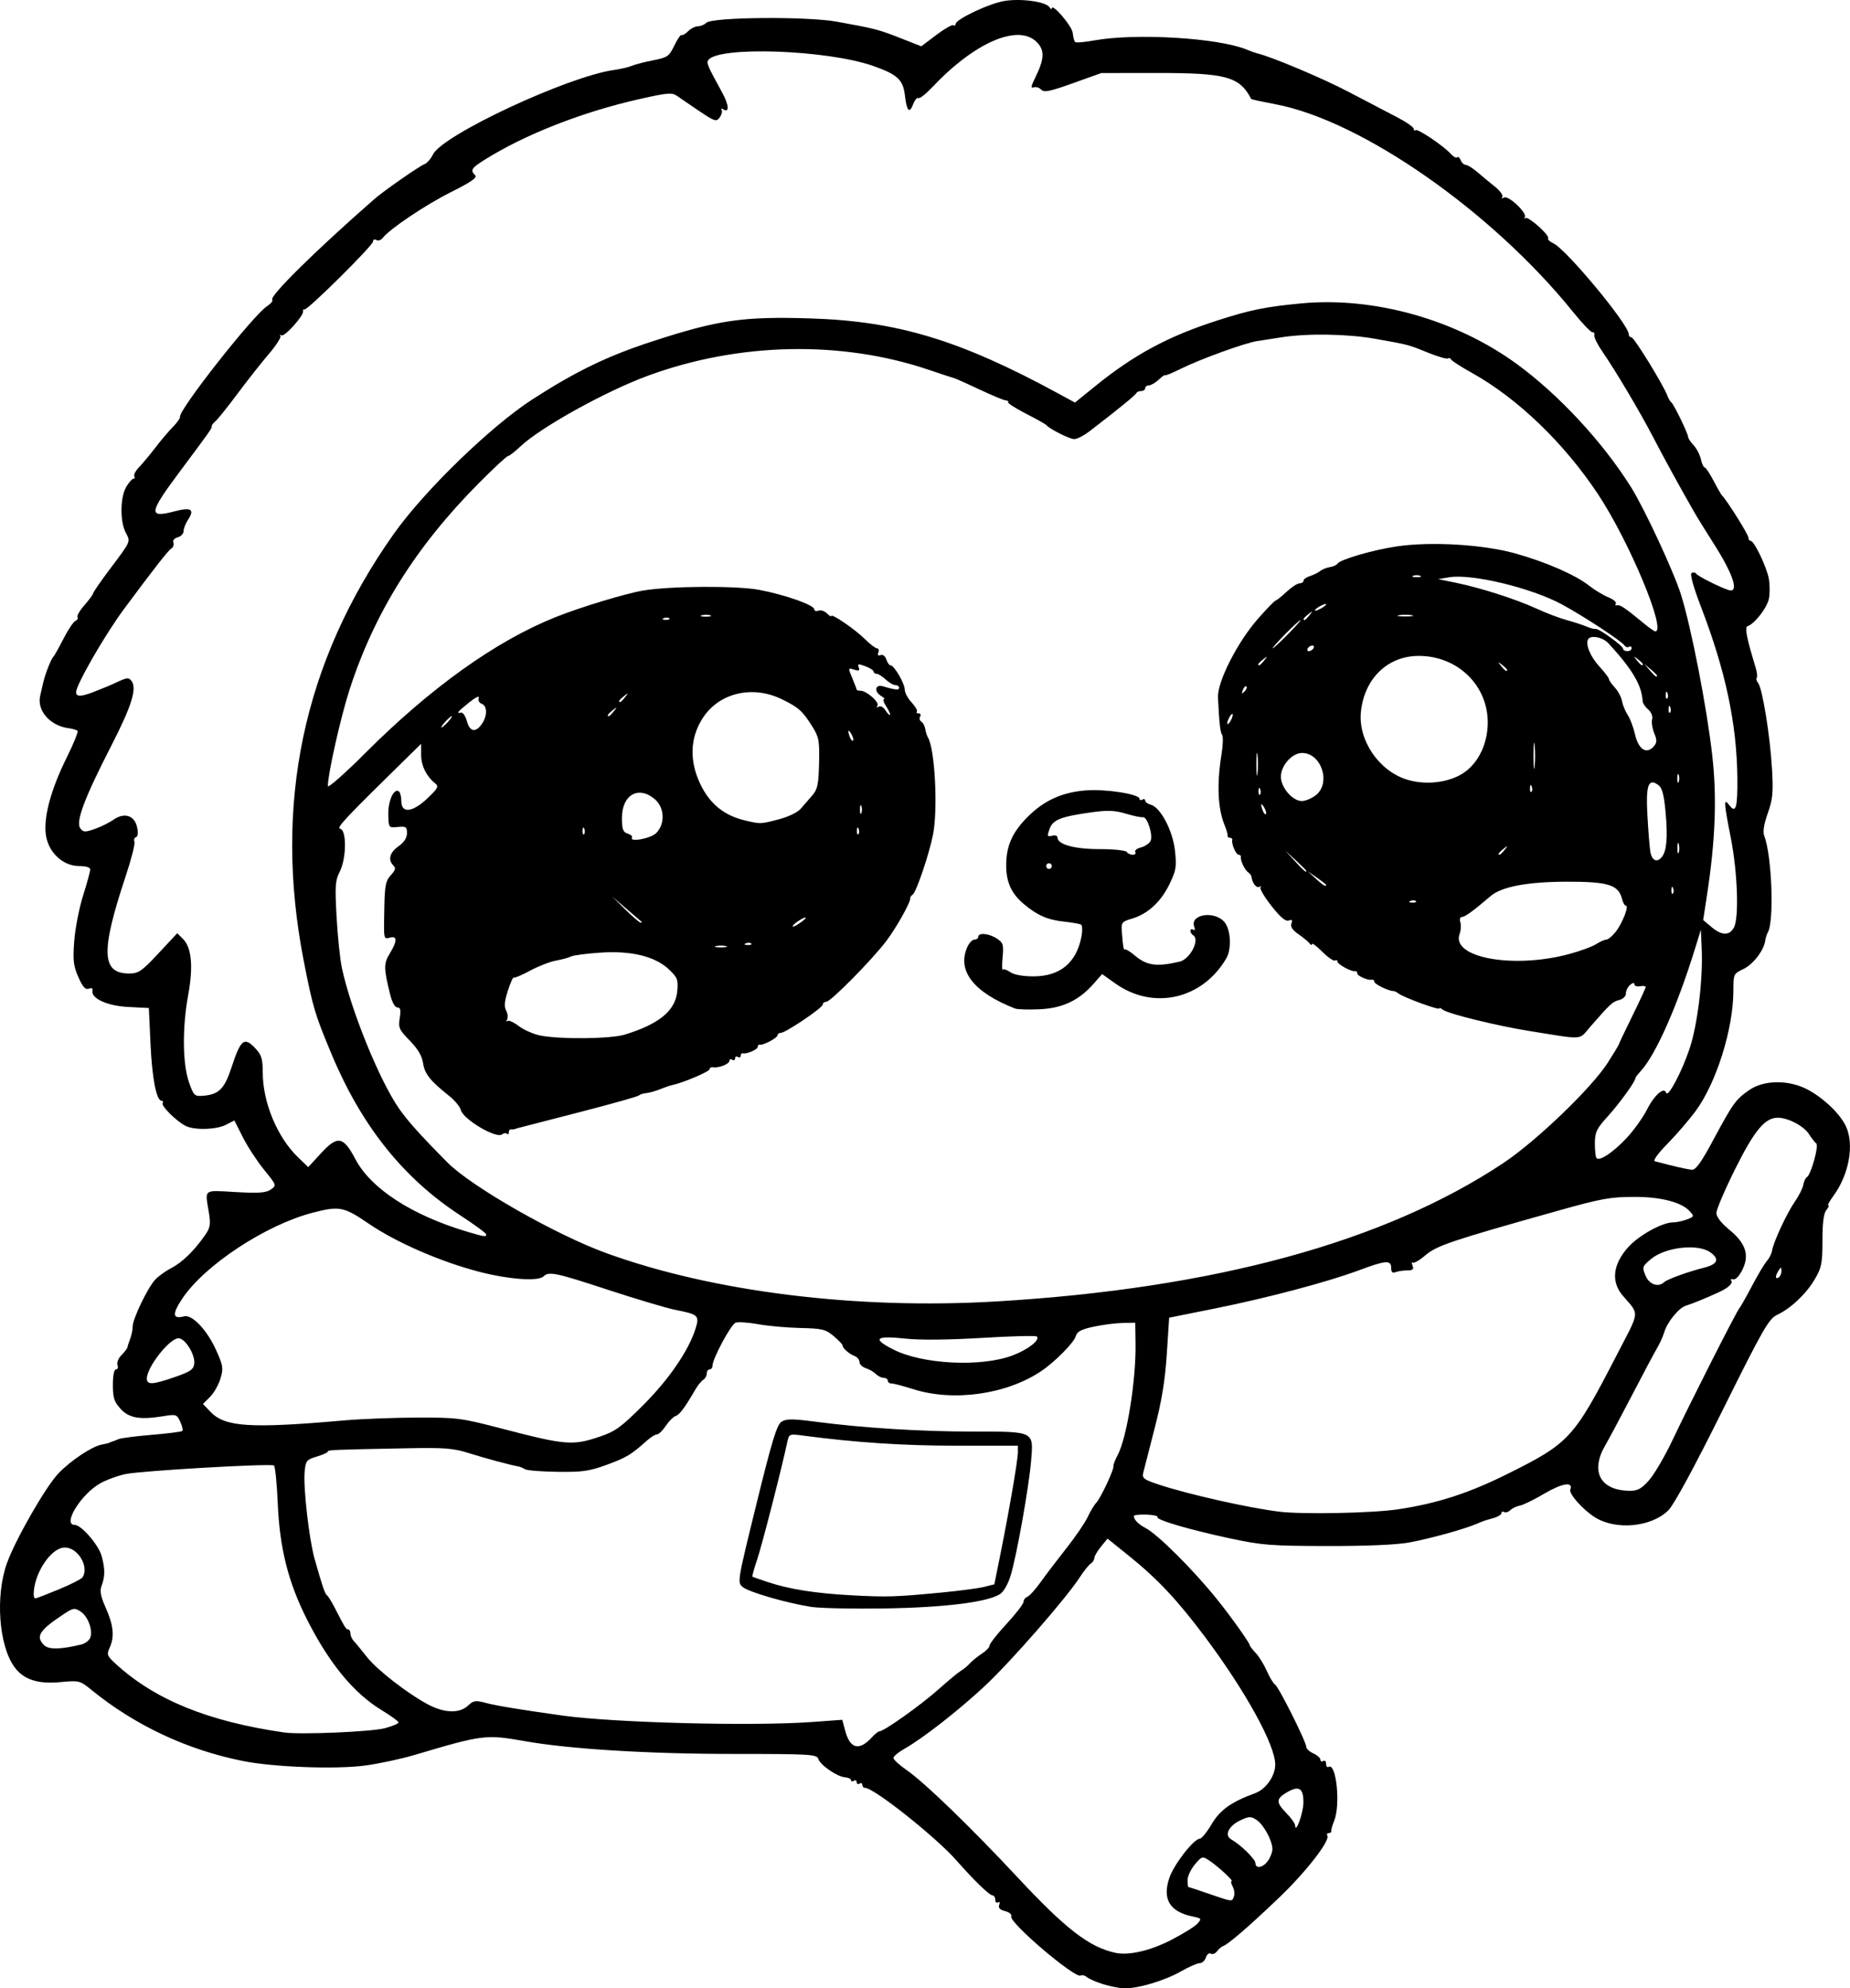 <?xml version="1.0" encoding="UTF-8" standalone="no"?>
<!-- Created with Inkscape (http://www.inkscape.org/) -->

<svg
   width="173.076mm"
   height="186.056mm"
   viewBox="0 0 173.076 186.056"
   version="1.1"
   id="svg5"
   xml:space="preserve"
   xmlns="http://www.w3.org/2000/svg"
   xmlns:svg="http://www.w3.org/2000/svg"><defs
     id="defs2" /><g
     id="layer1"
     transform="translate(-1.128,115.875)"><path
       style="fill:#000000;stroke-width:0.265"
       d="m 104.33,69.791 c -0.634,-0.199 -1.314,-0.495 -1.51,-0.658 -0.196,-0.163 -0.461,-0.231 -0.589,-0.152 -0.511,0.316 -6.715,-4.964 -6.498,-5.53 0.071,-0.184 -0.177,-0.399 -0.577,-0.5 -0.483,-0.121 -0.653,-0.301 -0.548,-0.576 0.087,-0.227 0.04,-0.33 -0.108,-0.238 -0.144,0.089 -0.262,-0.024 -0.262,-0.251 0,-0.227 -0.124,-0.412 -0.274,-0.412 -0.274,0 -1.755,-1.441 -3.361,-3.269 -1.906,-2.17 -7.714,-6.785 -8.541,-6.785 -0.143,0 -0.259,-0.126 -0.259,-0.28 0,-0.154 -0.119,-0.207 -0.265,-0.117 -0.146,0.09 -0.265,0.03 -0.265,-0.132 0,-0.163 -0.119,-0.222 -0.265,-0.132 -0.146,0.09 -0.265,0.063 -0.265,-0.06 0,-0.123 -0.251,-0.243 -0.558,-0.266 -0.739,-0.056 -2.314,-1.141 -2.503,-1.724 -0.138,-0.427 -0.753,-0.463 -7.921,-0.463 -7.921,0 -15.333,-0.453 -19.51,-1.192 -3.668,-0.649 -3.938,-0.615 -10.311,1.278 -1.269,0.377 -3.352,0.825 -4.63,0.997 -2.764,0.37 -8.551,0.158 -11.445,-0.42 -5.239,-1.046 -10.088,-3.323 -14.195,-6.664 -1.07,-0.87 -1.129,-0.885 -2.931,-0.717 -2.106,0.196 -3.436,-0.254 -4.287,-1.451 -1.434,-2.015 -1.763,-6.591 -0.694,-9.628 0.782,-2.22 3.653,-7.232 4.857,-8.478 1.161,-1.202 3.128,-2.507 4.028,-2.672 0.357,-0.065 0.678,-0.143 0.714,-0.172 0.036,-0.029 0.155,-0.078 0.265,-0.109 0.109,-0.031 0.377,-0.135 0.595,-0.231 0.218,-0.096 1.62,-0.277 3.114,-0.401 1.495,-0.125 2.779,-0.288 2.854,-0.363 0.075,-0.075 -0.012,-0.463 -0.193,-0.861 -0.312,-0.684 -0.396,-0.713 -1.531,-0.528 -2.237,0.365 -3.248,0.197 -4.046,-0.675 -0.609,-0.665 -0.728,-1.032 -0.728,-2.246 0,-0.884 0.114,-1.451 0.293,-1.451 0.161,0 0.223,-0.181 0.138,-0.403 -0.085,-0.222 0.081,-0.638 0.369,-0.926 0.288,-0.288 0.537,-0.612 0.555,-0.722 0.017,-0.109 0.136,-0.474 0.265,-0.811 0.128,-0.337 0.233,-0.856 0.233,-1.153 0,-0.712 1.404,-3.631 2.11,-4.386 0.306,-0.327 0.998,-0.823 1.538,-1.101 1,-0.515 2.138,-1.631 3.137,-3.076 0.474,-0.686 0.524,-0.996 0.341,-2.117 -0.365,-2.223 -0.564,-2.072 2.496,-1.899 2.181,0.124 2.858,0.075 3.301,-0.236 0.553,-0.388 0.548,-0.404 -0.63,-1.85 -0.654,-0.802 -1.547,-2.169 -1.984,-3.036 l -0.796,-1.577 -0.775,0.401 c -0.91,0.47 -2.971,0.527 -3.795,0.104 -0.858,-0.44 -2.298,-1.871 -2.14,-2.127 0.076,-0.122 0.032,-0.223 -0.098,-0.223 -0.483,0 -0.889,-2.084 -1.038,-5.331 l -0.154,-3.346 -1.934,-0.098 c -1.984,-0.1 -3.517,-0.813 -3.339,-1.553 0.047,-0.196 -0.088,-0.257 -0.347,-0.158 -0.316,0.121 -0.564,-0.154 -0.972,-1.078 -0.465,-1.052 -0.525,-1.565 -0.39,-3.371 0.087,-1.172 0.459,-3.083 0.825,-4.247 0.367,-1.164 0.668,-2.265 0.671,-2.447 0.003,-0.209 -0.379,-0.331 -1.04,-0.331 -1.551,0 -2.932,-1.335 -3.121,-3.017 -0.188,-1.666 0.513,-4.212 1.964,-7.136 0.641,-1.291 1.096,-2.417 1.012,-2.501 -0.084,-0.084 -0.465,-0.195 -0.846,-0.246 -1.732,-0.232 -2.973,-1.655 -2.649,-3.038 0.077,-0.329 0.209,-0.895 0.292,-1.259 0.184,-0.801 0.735,-2.199 0.938,-2.381 0.081,-0.073 0.504,-0.828 0.941,-1.679 0.437,-0.851 0.942,-1.608 1.123,-1.681 0.181,-0.074 0.268,-0.234 0.193,-0.355 -0.075,-0.122 0.223,-0.631 0.663,-1.132 0.44,-0.501 0.8,-0.991 0.8,-1.088 0,-0.098 0.685,-1.091 1.521,-2.207 2.057,-2.744 1.99,-2.592 1.531,-3.479 -0.548,-1.059 -0.523,-3.312 0.047,-4.278 0.25,-0.423 0.554,-0.768 0.677,-0.768 0.123,0 0.158,-0.105 0.079,-0.233 -0.079,-0.128 0.127,-0.515 0.459,-0.86 0.331,-0.345 1.012,-1.163 1.513,-1.818 0.501,-0.655 1.237,-1.525 1.637,-1.933 0.4,-0.409 0.7,-0.829 0.666,-0.935 -0.185,-0.582 6.814,-9.49 8.139,-10.359 0.367,-0.241 0.59,-0.515 0.495,-0.61 -0.307,-0.307 4.029,-4.583 9.561,-9.427 0.855,-0.748 4.194,-3.076 4.674,-3.257 0.242,-0.092 0.599,-0.498 0.794,-0.903 0.875,-1.825 12.635,-7.314 16.952,-7.913 0.621,-0.086 1.366,-0.26 1.657,-0.387 0.291,-0.127 1.185,-0.358 1.987,-0.514 1.345,-0.262 1.499,-0.369 1.984,-1.376 0.289,-0.6 0.594,-1.044 0.677,-0.987 0.083,0.058 0.36,-0.103 0.614,-0.358 0.255,-0.255 0.669,-0.463 0.92,-0.463 0.252,0 0.606,-0.148 0.787,-0.329 0.536,-0.536 9.422,-0.611 12.212,-0.103 3.726,0.679 3.851,0.712 6.265,1.662 l 1.634,0.643 1.392,-1.054 c 0.766,-0.579 1.489,-0.994 1.607,-0.921 0.118,0.073 0.215,0.023 0.215,-0.111 0,-0.442 3.141,-1.927 4.568,-2.159 1.563,-0.254 3.882,0.069 4.211,0.587 0.115,0.181 0.211,0.232 0.213,0.114 0.01,-0.55 1.888,1.633 1.957,2.274 0.042,0.396 0.144,0.787 0.225,0.868 0.082,0.082 0.889,0.014 1.795,-0.15 3.868,-0.701 11.591,-0.24 14.241,0.851 0.387,0.159 0.823,0.317 0.968,0.35 1.319,0.301 6.146,2.334 8.599,3.622 1.673,0.878 3.727,1.952 4.564,2.387 0.837,0.434 1.521,0.915 1.521,1.068 0,0.153 0.072,0.207 0.159,0.119 0.18,-0.18 2.656,1.488 3.307,2.226 0.233,0.264 0.498,0.406 0.589,0.316 0.091,-0.091 0.24,0.03 0.332,0.269 0.092,0.239 0.303,0.435 0.469,0.435 0.166,1.8e-4 0.66,0.308 1.096,0.684 0.437,0.376 1.177,0.989 1.644,1.363 0.468,0.374 0.777,0.799 0.687,0.944 -0.095,0.154 -0.03,0.183 0.155,0.068 0.39,-0.241 2.175,1.429 1.95,1.825 -0.086,0.151 -0.064,0.192 0.047,0.092 0.24,-0.216 2.303,1.623 2.132,1.9 -0.065,0.104 0.154,0.313 0.485,0.464 1.201,0.547 7.054,7.601 7.054,8.502 0,0.163 0.115,0.297 0.256,0.297 0.248,0 2.985,4.447 3.358,5.455 0.101,0.274 0.268,0.557 0.371,0.63 0.231,0.163 1.571,2.924 1.571,3.236 0,0.124 0.232,0.475 0.516,0.78 0.284,0.305 0.591,0.895 0.682,1.312 0.092,0.417 0.249,0.758 0.349,0.758 0.101,0 0.478,0.566 0.839,1.257 0.361,0.691 0.721,1.316 0.8,1.389 0.406,0.373 2.442,3.618 2.45,3.903 0.004,0.182 0.105,0.331 0.224,0.331 0.325,0 1.479,2.407 1.688,3.52 0.101,0.538 0.108,1.379 0.016,1.87 -0.158,0.844 -1.33,2.365 -1.993,2.586 -0.295,0.098 -0.107,1.076 0.739,3.844 0.141,0.462 0.191,0.906 0.111,0.986 -0.08,0.08 -0.022,0.298 0.128,0.483 0.4,0.491 1.122,4.95 1.299,8.01 0.13,2.256 0.072,2.872 -0.394,4.186 -0.369,1.041 -0.475,1.728 -0.326,2.119 0.716,1.884 0.938,8.033 0.325,9.041 -0.088,0.146 -0.196,0.492 -0.239,0.77 -0.147,0.944 -1.132,2.214 -2.057,2.653 -0.902,0.428 -0.922,0.472 -0.922,2.024 0,3.563 -1.602,8.658 -3.548,11.281 -0.623,0.84 -1.809,2.215 -2.635,3.055 -0.867,0.882 -1.36,1.566 -1.165,1.618 1.696,0.454 3.065,0.767 3.471,0.793 0.362,0.023 0.877,-0.693 1.984,-2.76 1.851,-3.455 2.125,-3.836 3.391,-4.704 1.361,-0.934 3.641,-0.964 5.381,-0.071 1.493,0.767 3.077,2.265 3.638,3.441 0.822,1.722 0.314,4.552 -1.178,6.573 -0.349,0.473 -0.555,0.86 -0.457,0.86 0.098,0 0.015,0.197 -0.185,0.438 -0.249,0.3 -0.363,1.193 -0.363,2.844 0,2.141 -0.079,2.542 -0.717,3.627 -0.808,1.375 -2.225,2.715 -3.525,3.335 -0.783,0.373 -1.309,1.293 -5.102,8.93 -2.632,5.299 -4.544,8.829 -5.064,9.348 -1.585,1.585 -4.918,1.902 -6.891,0.654 -1.115,-0.705 -2.437,-2.192 -2.29,-2.576 0.3,-0.782 -0.742,-0.624 -2.427,0.368 -0.971,0.571 -2.003,1.077 -2.295,1.124 -0.291,0.047 -0.688,0.235 -0.881,0.418 -0.194,0.183 -0.462,0.266 -0.595,0.183 -0.134,-0.083 -0.243,-0.037 -0.243,0.101 0,0.138 -0.327,0.344 -0.728,0.457 -0.928,0.262 -0.873,0.243 -1.663,0.574 -1.195,0.5 -4.309,1.358 -6.208,1.712 -1.176,0.219 -3.978,0.342 -7.673,0.336 -5.289,-0.008 -6.123,-0.073 -9.128,-0.716 -3.852,-0.824 -6.943,-1.736 -6.781,-2.001 0.062,-0.102 -0.41,-0.203 -1.051,-0.223 -0.64,-0.021 -1.163,0.039 -1.16,0.132 0.008,0.35 0.414,0.766 1.096,1.124 1.165,0.612 4.49,3.932 6.728,6.719 1.259,1.569 3.02,4.043 3.02,4.245 0,0.079 0.251,0.406 0.558,0.727 0.307,0.321 0.773,1.077 1.036,1.68 0.263,0.602 0.613,1.178 0.777,1.28 0.337,0.208 2.92,5.373 2.92,5.838 0,0.165 0.298,0.436 0.661,0.602 0.364,0.166 0.661,0.43 0.661,0.587 0,0.157 0.119,0.212 0.265,0.122 0.146,-0.09 0.265,0.029 0.265,0.265 0,0.235 0.102,0.365 0.226,0.288 0.724,-0.447 1.141,3.56 0.525,5.052 -0.169,0.41 -0.288,0.834 -0.265,0.943 0.024,0.109 -0.083,0.198 -0.237,0.198 -0.154,0 -0.214,0.107 -0.134,0.237 0.281,0.454 -1.962,3.352 -4.423,5.716 -2.708,2.601 -4.821,4.436 -5.305,4.607 -0.17,0.06 -0.44,0.287 -0.6,0.503 -0.16,0.217 -0.419,0.315 -0.576,0.218 -0.157,-0.097 -0.362,0.063 -0.455,0.356 -0.093,0.293 -0.355,0.533 -0.582,0.533 -0.227,0 -1.029,0.353 -1.783,0.784 -1.503,0.86 -4.04,1.612 -5.299,1.571 -0.442,-0.014 -1.323,-0.189 -1.958,-0.388 z m 6.352,-4.132 c 1.113,-0.572 2.222,-1.261 2.466,-1.529 0.42,-0.464 0.399,-0.498 -0.436,-0.672 -2.147,-0.448 -2.854,-1.605 -2.195,-3.589 0.422,-1.27 2.287,-3.679 2.861,-3.695 0.17,-0.005 0.665,-0.614 1.102,-1.353 0.791,-1.34 1.831,-2.081 4.066,-2.9 1.013,-0.371 1.884,-1.609 1.886,-2.681 0.002,-1.817 -2.765,-6.851 -6.555,-11.923 -2.588,-3.463 -4.466,-5.464 -7.177,-7.643 l -1.959,-1.575 -0.611,0.747 c -0.336,0.411 -0.615,0.889 -0.62,1.064 -0.005,0.175 -0.16,0.413 -0.343,0.529 -0.183,0.116 -0.652,0.703 -1.041,1.305 -1.264,1.952 -6.412,7.847 -8.833,10.114 -2.439,2.285 -5.853,4.952 -7.586,5.927 -0.546,0.307 -0.992,0.685 -0.992,0.84 2.6e-4,0.155 0.566,0.672 1.257,1.149 1.651,1.139 6.003,5.352 10.411,10.079 4.47,4.792 6.659,6.477 9.102,7.003 1.241,0.267 3.254,-0.196 5.198,-1.196 z m 5.885,-4.072 c 0.088,-0.229 0.037,-0.646 -0.113,-0.926 -0.15,-0.281 -0.197,-0.51 -0.103,-0.51 0.234,0 -1.295,-1.409 -2.101,-1.938 -0.637,-0.417 -0.681,-0.405 -1.338,0.377 -0.374,0.444 -0.68,1.097 -0.68,1.449 0,0.353 0.03,0.645 0.066,0.649 0.036,0.004 0.9,0.293 1.918,0.64 2.271,0.776 2.158,0.763 2.352,0.259 z m 3.189,-3.347 c 0.227,-0.323 0.412,-0.811 0.412,-1.084 0,-0.789 -0.817,-2.3 -1.479,-2.733 -0.543,-0.356 -0.703,-0.351 -1.538,0.045 -1.087,0.516 -1.503,1.401 -0.834,1.775 0.867,0.485 2.263,1.852 2.263,2.216 0,0.57 0.716,0.437 1.176,-0.219 z m 3.313,-5.44 c 0.011,-1.364 -0.42,-1.626 -1.564,-0.95 -1.01,0.596 -1.012,0.929 -0.014,1.95 0.437,0.447 0.798,0.957 0.803,1.134 0.026,0.882 0.767,-1.159 0.775,-2.134 z M 82.707,46.682 c 0.276,-0.305 0.592,-0.554 0.704,-0.554 0.417,0 3.876,-2.46 5.505,-3.915 0.929,-0.83 1.881,-1.618 2.117,-1.752 0.235,-0.134 0.606,-0.441 0.824,-0.683 0.218,-0.242 0.724,-0.652 1.124,-0.911 0.4,-0.259 0.728,-0.607 0.728,-0.772 1e-4,-0.165 0.714,-1.074 1.587,-2.02 0.873,-0.946 1.587,-1.872 1.587,-2.059 1e-4,-0.186 0.164,-0.402 0.363,-0.478 0.2,-0.077 0.761,-0.698 1.248,-1.381 0.486,-0.683 1.569,-2.107 2.405,-3.164 0.836,-1.057 1.729,-2.367 1.984,-2.91 0.255,-0.543 0.617,-1.146 0.806,-1.339 0.403,-0.413 1.683,-3.142 1.606,-3.424 -0.029,-0.107 0.147,-0.569 0.391,-1.027 0.862,-1.616 1.727,-6.987 1.678,-10.412 l -0.029,-1.984 -1.191,0.023 c -0.655,0.013 -1.87,0.169 -2.699,0.347 -1.172,0.252 -1.546,0.453 -1.679,0.903 -0.177,0.605 -1.96,2.404 -3.222,3.252 -3.268,2.195 -8.231,2.89 -12.012,1.682 -0.893,-0.285 -1.786,-0.519 -1.986,-0.519 -0.199,0 -0.362,-0.119 -0.362,-0.265 0,-0.146 -0.17,-0.265 -0.378,-0.265 -0.208,0 -0.541,-0.163 -0.74,-0.362 -0.199,-0.199 -0.624,-0.445 -0.945,-0.547 -0.321,-0.102 -0.583,-0.359 -0.583,-0.572 0,-0.213 -0.208,-0.466 -0.463,-0.563 -0.513,-0.194 -1.124,-0.736 -1.124,-0.997 0,-0.093 -0.376,-0.484 -0.835,-0.871 -0.747,-0.629 -1.073,-0.708 -3.114,-0.754 -1.254,-0.028 -3.027,-0.187 -3.94,-0.353 -0.913,-0.166 -1.863,-0.23 -2.111,-0.143 -0.437,0.153 -2.17,3.381 -2.17,4.041 0,0.18 -0.119,0.327 -0.265,0.327 -0.146,0 -0.265,0.173 -0.265,0.384 0,0.211 -0.149,0.479 -0.331,0.595 -0.182,0.116 -0.509,0.518 -0.728,0.893 -1.005,1.726 -1.485,2.372 -1.852,2.492 -0.218,0.072 -0.635,0.488 -0.926,0.925 -0.291,0.437 -0.661,0.795 -0.821,0.795 -0.161,5.29e-4 -0.592,0.269 -0.958,0.596 -1.466,1.311 -1.9,1.572 -3.728,2.244 -1.635,0.601 -2.282,0.694 -4.617,0.663 -1.493,-0.02 -2.863,-0.128 -3.043,-0.241 -0.18,-0.113 -0.446,-0.226 -0.592,-0.253 -0.82,-0.15 -3.135,-0.773 -4.63,-1.246 -1.488,-0.47 -2.274,-0.533 -5.821,-0.464 -7.054,0.137 -7.408,0.152 -7.408,0.312 0,0.086 -0.464,0.296 -1.031,0.465 -0.955,0.286 -1.038,0.39 -1.136,1.414 -0.14,1.465 0.415,6.325 0.93,8.151 0.741,2.625 0.96,3.268 1.166,3.421 0.112,0.083 0.441,0.617 0.732,1.188 0.921,1.804 1.047,2.006 1.253,2.006 0.111,0 0.202,0.17 0.202,0.378 0,0.208 0.151,0.535 0.335,0.728 0.184,0.192 0.722,0.846 1.196,1.453 0.943,1.208 3.811,3.437 5.74,4.463 1.518,0.807 2.938,0.846 3.729,0.104 0.523,-0.491 0.697,-0.516 1.703,-0.246 0.933,0.251 3.192,0.623 7.141,1.175 4.819,0.674 17.762,1.008 23.337,0.602 l 2.832,-0.206 0.285,1.057 c 0.452,1.678 1.315,1.875 2.496,0.57 z m -5.659,-12.191 c -2.305,-0.359 -5.83,-1.377 -6.418,-1.853 -0.537,-0.435 -0.534,-0.458 1.268,-7.789 1.462,-5.947 1.911,-7.417 2.351,-7.694 0.444,-0.279 1.027,-0.278 3.189,0.005 4.446,0.583 9.854,0.921 14.715,0.921 5.785,0 5.675,-0.055 5.438,2.754 -0.208,2.461 -1.328,8.75 -1.9,10.674 -0.242,0.815 -0.656,1.548 -0.999,1.773 -1.158,0.759 -5.167,1.26 -10.771,1.348 -2.983,0.047 -6.076,-0.017 -6.872,-0.141 z m 12.164,-1.349 c 1.673,-0.16 3.47,-0.398 3.992,-0.529 l 0.949,-0.239 0.573,-2.846 c 0.823,-4.088 1.63,-8.791 1.63,-9.507 v -0.615 l -5.755,-0.003 c -4.993,-0.002 -9.447,-0.297 -14.383,-0.952 -1.233,-0.164 -1.271,-0.148 -1.43,0.592 -0.55,2.571 -2.389,9.736 -2.831,11.03 -0.289,0.846 -0.484,1.562 -0.433,1.591 0.051,0.029 0.688,0.251 1.416,0.493 2.019,0.674 4.455,1.061 7.805,1.241 3.389,0.182 4.104,0.16 8.467,-0.255 z m -52.057,12.691 c 0.691,-0.189 1.257,-0.429 1.257,-0.534 0,-0.105 -0.705,-0.619 -1.567,-1.143 -2.629,-1.597 -4.903,-4.359 -6.999,-8.5 -1.747,-3.453 -2.552,-6.642 -2.732,-10.827 -0.082,-1.892 -0.242,-3.5 -0.356,-3.574 -0.319,-0.206 -12.377,0.489 -13.877,0.801 -0.728,0.151 -1.794,0.54 -2.369,0.864 -1.815,1.023 -3.579,3.894 -2.393,3.894 0.613,0 2.226,1.861 2.515,2.904 0.327,1.179 0.33,1.912 0.008,2.758 -0.199,0.522 -0.112,0.992 0.397,2.141 0.717,1.622 0.813,2.665 0.339,3.705 -0.284,0.623 -0.231,0.759 0.591,1.509 3.677,3.358 8.617,5.369 15.728,6.404 1.527,0.222 8.213,-0.062 9.459,-0.402 z M 8.719,38.009 c 0.331,-0.079 0.701,-0.338 0.821,-0.576 0.328,-0.648 -0.148,-2.036 -0.858,-2.501 -0.584,-0.383 -0.695,-0.365 -1.654,0.272 -2.227,1.477 -2.586,2.054 -1.779,2.86 0.43,0.43 1.511,0.413 3.47,-0.054 z m -2.105,-5.156 c 1.118,-0.462 2.12,-0.968 2.227,-1.124 0.662,-0.971 -0.412,-2.799 -1.645,-2.799 -0.852,0 -1.895,1.064 -2.528,2.578 -0.386,0.924 -0.522,2.185 -0.236,2.185 0.083,0 1.065,-0.378 2.183,-0.839 z M 131.937,25.354 c 3.672,-0.553 6.608,-1.506 10.272,-3.333 5.727,-2.855 6.148,-3.312 10.104,-10.97 2.296,-4.445 2.228,-3.802 0.605,-5.722 -1.087,-1.285 -0.892,-2.917 0.536,-4.502 1.006,-1.116 3.179,-2.317 4.201,-2.321 0.318,-0.001 0.899,-0.125 1.292,-0.274 0.684,-0.26 0.695,-0.292 0.255,-0.778 -0.747,-0.826 -2.685,-1.332 -5.098,-1.332 -2.339,0 -3.096,0.137 -7.346,1.33 -9.79,2.748 -11.219,3.228 -12.258,4.117 -0.568,0.486 -1.115,0.803 -1.215,0.703 -0.1,-0.1 -0.103,0.024 -0.007,0.274 0.137,0.356 0.03,0.455 -0.494,0.455 -0.367,0 -0.856,0.072 -1.087,0.161 -0.3,0.115 -0.419,0.003 -0.419,-0.397 0,-0.751 -0.502,-0.714 -2.999,0.219 -2.939,1.098 -8.596,2.598 -13.538,3.59 l -4.233,0.85 -0.221,3.41 c -0.161,2.484 -0.473,4.38 -1.148,6.983 -0.51,1.965 -0.987,3.827 -1.061,4.138 -0.117,0.495 0.076,0.634 1.545,1.113 2.842,0.927 8.352,2.162 11.204,2.511 2.182,0.267 8.721,0.135 11.108,-0.225 z m 23.456,-2.708 c 0.49,-0.546 1.484,-2.242 2.208,-3.77 1.695,-3.577 5.939,-11.951 6.25,-12.332 0.132,-0.161 0.671,-1.114 1.197,-2.117 0.527,-1.003 1.145,-2.037 1.373,-2.298 0.229,-0.261 0.45,-0.7 0.492,-0.975 0.122,-0.801 1.371,-3.488 2.136,-4.595 0.387,-0.56 0.741,-1.269 0.788,-1.576 0.047,-0.307 0.201,-0.63 0.342,-0.717 0.38,-0.235 1.133,-2.955 0.869,-3.143 -0.124,-0.089 -0.423,-0.471 -0.663,-0.849 -0.499,-0.786 -1.961,-1.561 -2.944,-1.561 -1.198,0 -2.188,1.197 -3.998,4.837 -0.957,1.924 -1.739,3.758 -1.738,4.075 0.001,0.361 0.443,0.939 1.179,1.542 1.56,1.278 1.931,2.375 1.267,3.744 -0.293,0.604 -0.646,0.979 -0.873,0.927 -0.209,-0.049 -0.297,-0.005 -0.195,0.098 0.23,0.23 -0.237,0.686 -1.112,1.088 -1.271,0.584 -2.518,1.094 -3.109,1.272 -0.677,0.204 -1.762,1.541 -2.05,2.525 -0.106,0.364 -0.403,1.019 -0.66,1.455 -0.257,0.437 -1.302,2.401 -2.322,4.366 -1.02,1.965 -2.164,4.108 -2.542,4.763 -1.39,2.409 -0.45,4.169 2.252,4.217 0.787,0.014 1.123,-0.163 1.853,-0.975 z M 57.212,18.566 c 1.49,-0.502 2.008,-0.878 4.105,-2.977 2.401,-2.404 4.233,-5.081 4.88,-7.13 0.388,-1.23 0.265,-1.346 -1.856,-1.76 -0.8,-0.156 -3.615,-0.993 -6.255,-1.859 -4.993,-1.639 -5.616,-1.769 -6.104,-1.282 -0.488,0.488 -3.251,0.29 -6.041,-0.434 -3.592,-0.932 -7.763,-2.75 -10.308,-4.491 -2.338,-1.6 -2.748,-1.681 -5.238,-1.036 -4.394,1.138 -10.12,4.906 -12.205,8.03 -0.977,1.464 -0.93,1.957 0.159,1.672 0.756,-0.198 2.154,1.28 3.005,3.176 0.648,1.444 0.686,1.693 0.399,2.648 -0.174,0.58 -0.613,1.352 -0.976,1.715 l -0.661,0.661 0.712,0.743 c 1.358,1.417 3.725,1.566 12.556,0.79 1.528,-0.134 4.558,-0.251 6.732,-0.259 3.772,-0.014 4.138,0.033 7.938,1.024 5.986,1.561 6.642,1.616 9.157,0.768 z m -39.702,-5.595 c 1.437,-0.5 1.732,-0.706 1.791,-1.25 0.093,-0.848 -0.853,-2.371 -1.473,-2.371 -0.838,0 -2.961,2.7 -2.963,3.77 -10e-4,0.61 0.552,0.579 2.645,-0.15 z m 78.347,-2.014 c 1.453,-0.548 2.601,-1.446 2.27,-1.776 -0.091,-0.091 -2.402,-0.031 -5.136,0.135 -3.076,0.186 -5.776,0.214 -7.086,0.073 -2.876,-0.309 -3.226,-0.019 -1.216,1.006 2.738,1.397 8.221,1.673 11.168,0.562 z M 94.315,5.906 C 114.693,4.699 130.615,0.36 141.731,-7.017 c 3.105,-2.06 8.293,-7.042 9.82,-9.429 0.558,-0.873 1.024,-1.647 1.034,-1.72 0.011,-0.073 0.579,-1.269 1.263,-2.658 0.684,-1.389 1.244,-2.603 1.244,-2.697 0,-0.094 -0.238,-0.125 -0.529,-0.069 -0.291,0.056 -0.529,-0.025 -0.529,-0.18 0,-0.178 -0.146,-0.161 -0.397,0.048 -0.218,0.181 -0.397,0.54 -0.397,0.797 0,0.273 -0.264,0.534 -0.631,0.627 -0.628,0.158 -0.803,0.319 -2.698,2.494 -1.117,1.282 -0.487,1.237 -5.666,0.409 -3.073,-0.491 -7.681,-1.624 -8.134,-2 -0.183,-0.152 -0.333,-0.203 -0.333,-0.114 0,0.192 -3.4,-1.059 -3.816,-1.403 -0.157,-0.13 -0.38,-0.235 -0.495,-0.232 -0.432,0.01 -1.775,-0.652 -1.775,-0.876 0,-0.128 -0.089,-0.209 -0.198,-0.18 -0.361,0.095 -1.389,-0.348 -1.389,-0.599 0,-0.136 -0.089,-0.226 -0.198,-0.201 -0.329,0.077 -1.654,-0.643 -1.654,-0.898 0,-0.131 -0.102,-0.174 -0.228,-0.097 -0.125,0.077 -0.661,-0.293 -1.191,-0.822 -0.53,-0.53 -0.965,-0.854 -0.967,-0.72 -0.002,0.133 -0.091,0.118 -0.198,-0.035 -0.107,-0.153 -0.576,-0.544 -1.042,-0.869 -0.583,-0.407 -0.796,-0.728 -0.682,-1.025 0.122,-0.318 0.055,-0.391 -0.252,-0.273 -0.292,0.112 -0.78,-0.301 -1.624,-1.375 -0.663,-0.844 -1.121,-1.629 -1.017,-1.744 0.104,-0.115 0.052,-0.131 -0.114,-0.036 -0.267,0.153 -0.668,-0.371 -0.732,-0.958 -0.013,-0.114 -0.151,-0.293 -0.307,-0.397 -0.313,-0.208 -0.75,-1.133 -0.684,-1.446 0.023,-0.109 -0.069,-0.198 -0.205,-0.198 -0.251,0 -0.695,-1.028 -0.599,-1.389 0.029,-0.109 -0.067,-0.198 -0.212,-0.198 -0.146,0 -0.245,-0.089 -0.222,-0.198 0.024,-0.109 -0.104,-0.556 -0.284,-0.992 -0.64,-1.554 -0.738,-3.849 -0.282,-6.65 0.134,-0.822 0.158,-1.627 0.053,-1.788 -0.181,-0.278 -0.264,-1.027 -0.389,-3.49 -0.074,-1.47 1.817,-5.193 3.76,-7.4 0.806,-0.916 1.542,-1.674 1.636,-1.685 0.094,-0.011 0.553,-0.378 1.02,-0.815 0.467,-0.437 1.016,-0.794 1.219,-0.794 0.203,0 0.369,-0.111 0.369,-0.247 0,-0.136 0.268,-0.329 0.595,-0.429 0.327,-0.1 0.756,-0.311 0.952,-0.469 0.196,-0.157 0.608,-0.324 0.915,-0.371 0.307,-0.047 0.623,-0.189 0.702,-0.316 0.247,-0.396 3.354,-1.301 5.596,-1.628 3.176,-0.464 8.011,-0.178 11.005,0.651 2.873,0.796 5.667,2.014 6.959,3.033 0.509,0.402 1.311,0.887 1.783,1.078 0.471,0.191 0.79,0.455 0.708,0.587 -0.082,0.132 -0.023,0.208 0.131,0.168 0.274,-0.071 0.751,0.253 2.52,1.713 0.485,0.4 0.955,0.728 1.045,0.728 1.079,0 -2.438,-8.427 -5.357,-12.833 -3.172,-4.788 -7.531,-8.981 -11.812,-11.362 -1.017,-0.566 -1.89,-1.129 -1.939,-1.251 -0.049,-0.122 -0.183,-0.164 -0.297,-0.093 -0.115,0.071 -0.966,-0.179 -1.891,-0.554 -1.836,-0.746 -1.762,-0.727 -4.968,-1.295 -2.514,-0.446 -6.281,-0.508 -8.63,-0.142 -0.873,0.136 -1.945,0.302 -2.381,0.37 -1.131,0.175 -5.284,1.682 -7.078,2.569 -0.837,0.414 -1.521,0.694 -1.521,0.623 0,-0.071 -0.261,0.114 -0.579,0.41 -0.318,0.297 -0.735,0.539 -0.926,0.539 -0.191,0 -0.347,0.119 -0.347,0.265 0,0.146 -0.169,0.265 -0.375,0.265 -0.206,0 -0.415,0.093 -0.463,0.207 -0.08,0.187 -1.815,1.6 -4.377,3.563 -0.522,0.4 -1.163,0.728 -1.424,0.728 -0.431,0 -2.302,-0.945 -2.622,-1.324 -0.073,-0.086 -0.927,-0.564 -1.898,-1.062 -0.971,-0.498 -1.72,-0.978 -1.665,-1.068 0.055,-0.089 -0.043,-0.166 -0.219,-0.171 -0.175,-0.005 -1.272,-0.46 -2.436,-1.01 -1.164,-0.55 -2.236,-1.03 -2.381,-1.066 -0.146,-0.036 -1.213,-0.387 -2.372,-0.78 -8.19,-2.775 -17.791,-2.575 -26.283,0.547 -3.976,1.462 -10.061,4.84 -11.957,6.638 -0.51,0.484 -1.022,0.88 -1.138,0.881 -0.116,0.001 -1.307,1.104 -2.647,2.45 -5.963,5.991 -9.844,12.182 -12.187,19.439 -0.822,2.546 -2.021,7.879 -2.021,8.988 0,0.231 1.575,-1.156 3.5,-3.082 6.13,-6.134 12.221,-10.487 17.799,-12.721 2.309,-0.925 6.524,-2.205 8.202,-2.49 2.507,-0.427 8.755,-0.463 10.864,-0.062 2.432,0.462 5.143,1.42 5.143,1.818 0,0.151 0.175,0.207 0.389,0.125 0.214,-0.082 0.571,0.033 0.794,0.255 0.223,0.222 0.405,0.335 0.405,0.25 0,-0.282 2.234,1.246 3.135,2.144 0.487,0.486 1.006,0.883 1.153,0.883 0.147,0 0.2,0.173 0.119,0.383 -0.095,0.248 -0.02,0.335 0.212,0.245 0.209,-0.08 0.433,0.092 0.534,0.41 0.096,0.302 0.275,0.548 0.399,0.548 0.335,0 1.327,1.706 1.327,2.283 0,0.275 0.291,0.814 0.646,1.197 0.355,0.383 0.573,0.769 0.485,0.857 -0.088,0.088 -0.015,0.161 0.164,0.161 0.178,0 0.242,0.132 0.142,0.294 -0.1,0.162 -0.051,0.375 0.11,0.475 0.16,0.099 0.328,0.413 0.372,0.698 0.044,0.285 0.156,0.638 0.248,0.786 0.649,1.037 0.946,6.693 0.477,9.079 -0.364,1.853 -1.571,5.412 -1.91,5.631 -0.138,0.089 -0.238,0.239 -0.224,0.333 0.054,0.351 -1.305,2.773 -2.258,4.027 -1.357,1.784 -5.189,5.663 -5.594,5.664 -0.182,5.3e-4 -0.331,0.118 -0.331,0.26 0,0.301 -3.486,2.651 -3.932,2.651 -0.165,0 -0.301,0.1 -0.301,0.222 0,0.244 -1.336,0.956 -1.654,0.882 -0.109,-0.025 -0.198,0.065 -0.198,0.201 0,0.251 -1.028,0.695 -1.389,0.599 -0.109,-0.029 -0.198,0.074 -0.198,0.228 0,0.154 -0.119,0.207 -0.265,0.117 -0.146,-0.09 -0.265,-0.03 -0.265,0.132 0,0.163 -0.119,0.222 -0.265,0.132 -0.146,-0.09 -0.265,-0.045 -0.265,0.099 0,0.296 -1.018,0.7 -1.521,0.603 -0.182,-0.035 -0.331,0.046 -0.331,0.18 0,0.217 -2.507,1.284 -3.467,1.476 -0.203,0.041 -0.719,0.216 -1.145,0.391 -0.426,0.174 -1.022,0.341 -1.323,0.371 -0.301,0.03 -0.607,0.129 -0.68,0.219 -0.073,0.09 -2.514,0.779 -5.424,1.53 -2.91,0.751 -5.47,1.412 -5.689,1.469 -0.218,0.057 -0.456,0.126 -0.529,0.155 -0.073,0.028 -0.222,0.037 -0.331,0.02 -0.109,-0.017 -0.198,0.108 -0.198,0.277 0,0.17 -0.078,0.23 -0.174,0.135 -0.096,-0.096 -0.304,-0.07 -0.463,0.058 -0.532,0.427 -3.633,-1.407 -3.852,-2.279 -0.078,-0.309 -0.564,-0.899 -1.08,-1.311 -1.795,-1.431 -2.301,-2.065 -2.452,-3.068 -0.104,-0.691 -0.487,-1.341 -1.247,-2.116 -0.997,-1.017 -1.083,-1.21 -0.939,-2.112 0.121,-0.758 0.069,-0.992 -0.22,-0.992 -0.232,0 -0.498,-0.487 -0.687,-1.257 -0.597,-2.435 -0.6,-2.847 -0.024,-3.791 0.708,-1.161 0.716,-1.671 0.025,-1.49 -0.613,0.16 -0.595,0.258 -0.534,-2.855 0.04,-2.016 0.132,-2.473 0.604,-2.98 0.43,-0.462 0.486,-0.671 0.243,-0.913 -0.531,-0.531 -0.351,-1.204 0.48,-1.796 0.521,-0.371 0.794,-0.793 0.794,-1.229 0,-0.59 -0.096,-0.654 -0.86,-0.577 -0.857,0.086 -0.86,0.082 -0.89,-1.163 -0.03,-1.258 0.51,-2.466 0.974,-2.179 0.136,0.084 0.246,0.502 0.246,0.93 0,1.177 1.053,1.055 2.458,-0.283 0.971,-0.925 1.062,-1.104 0.705,-1.389 -0.818,-0.655 -1.311,-1.658 -1.311,-2.667 v -1.031 l -1.044,1.023 c -6.099,5.975 -6.923,6.85 -6.526,6.93 0.616,0.123 0.583,2.794 -0.049,4.019 -0.416,0.808 -0.453,1.333 -0.291,4.229 0.102,1.819 0.324,3.962 0.495,4.762 0.842,3.943 3.485,10.461 5.326,13.138 0.79,1.148 2.02,2.521 4.536,5.061 2.253,2.275 10.126,6.77 14.883,8.498 9.989,3.627 23.417,5.291 36.457,4.519 z m 1.776,-27.411 c -3.893,-1.517 -5.467,-3.557 -4.455,-5.776 0.169,-0.371 0.467,-0.674 0.661,-0.674 0.195,0 0.354,-0.119 0.354,-0.265 0,-0.41 1.004,-0.313 1.737,0.168 0.591,0.387 0.647,0.57 0.538,1.746 -0.067,0.723 -0.055,1.247 0.027,1.165 0.082,-0.082 0.398,0.025 0.702,0.238 0.338,0.237 1.176,0.388 2.153,0.388 2.503,0 4.038,-1.279 4.502,-3.749 0.098,-0.524 0.079,-1.014 -0.043,-1.089 -0.122,-0.075 -0.844,-0.203 -1.605,-0.285 -1.529,-0.164 -2.499,-0.589 -3.754,-1.646 -1.166,-0.981 -1.648,-2.048 -1.645,-3.64 0.003,-1.803 0.573,-3.08 2.022,-4.528 1.538,-1.538 3.245,-2.305 5.49,-2.468 1.852,-0.134 4.959,0.359 4.959,0.787 0,0.134 0.119,0.17 0.265,0.081 0.146,-0.09 0.265,-0.051 0.265,0.086 0,0.137 0.233,0.31 0.517,0.385 0.915,0.239 2.072,2.434 2.273,4.315 0.162,1.516 0.105,1.854 -0.533,3.16 -0.806,1.646 -2.032,2.763 -3.508,3.195 -0.922,0.269 -0.993,0.359 -0.933,1.191 0.101,1.402 0.172,1.809 0.293,1.688 0.062,-0.062 0.462,0.182 0.89,0.542 1.159,0.975 2.044,1.1 4.229,0.598 0.97,-0.223 1.918,-2.057 1.27,-2.458 -0.146,-0.09 -0.265,-0.283 -0.265,-0.428 0,-0.146 0.118,-0.192 0.262,-0.103 0.15,0.093 0.194,-0.014 0.103,-0.252 -0.462,-1.204 1.924,-1.569 2.842,-0.434 0.572,0.706 0.656,2.5 0.157,3.357 -2.238,3.848 -6.832,4.891 -10.391,2.36 l -1.235,-0.878 -0.8,0.911 c -1.371,1.561 -2.906,2.285 -5.055,2.383 -1.04,0.047 -2.069,0.016 -2.287,-0.069 z m 3.44,-13.329 c 0,-0.146 -0.119,-0.265 -0.265,-0.265 -0.146,0 -0.265,0.119 -0.265,0.265 0,0.146 0.119,0.265 0.265,0.265 0.146,0 0.265,-0.119 0.265,-0.265 z m 7.81,-1.315 c -0.087,-0.141 0.147,-0.334 0.521,-0.427 0.374,-0.094 0.779,-0.365 0.902,-0.603 0.265,-0.516 -0.309,-2.312 -0.712,-2.226 -0.15,0.032 -0.868,-0.118 -1.594,-0.333 -1.057,-0.314 -1.707,-0.338 -3.264,-0.12 -2.844,0.398 -3.578,0.695 -3.882,1.567 -0.233,0.668 -0.206,0.735 0.243,0.617 0.277,-0.073 0.505,-0.002 0.505,0.157 0,0.66 1.568,1.096 3.94,1.096 1.308,0 2.452,0.119 2.542,0.265 0.09,0.146 0.342,0.265 0.56,0.265 0.218,0 0.325,-0.116 0.238,-0.257 z m 49.486,40.244 c 0.304,-0.278 2.216,-0.969 3.757,-1.359 1.255,-0.317 1.438,-0.808 0.536,-1.439 -1.171,-0.82 -4.201,-0.473 -5.525,0.633 -0.828,0.691 -0.85,0.758 -0.519,1.559 0.347,0.838 1.182,1.127 1.751,0.607 z m 10.963,-1.043 c -0.003,-0.386 -0.04,-0.393 -0.261,-0.051 -0.335,0.518 -0.335,0.868 0,0.661 0.146,-0.09 0.263,-0.365 0.261,-0.611 z M 46.613,-0.372 c -1.3e-4,-0.109 -1.095,-0.913 -2.432,-1.786 -5.331,-3.48 -9.232,-8.369 -12.035,-15.081 -1.563,-3.742 -1.752,-4.375 -2.598,-8.703 -2.867,-14.664 -0.06,-27.988 8.423,-39.98 2.869,-4.056 9.101,-10.098 13.008,-12.61 4.125,-2.653 7.012,-4.044 11.245,-5.421 6.115,-1.988 8.409,-2.321 14.684,-2.128 8.169,0.25 14.039,2.027 23.242,7.035 l 1.546,0.841 1.889,-1.531 c 3.664,-2.97 6.858,-4.686 11.473,-6.164 3.082,-0.987 4.422,-1.26 7.756,-1.581 6.85,-0.659 14.556,1.51 20.272,5.705 3.923,2.88 7.989,7.272 10.635,11.489 1.25,1.993 4.004,7.919 4.672,10.054 0.961,3.072 2.399,10.457 2.917,14.978 0.455,3.973 0.307,7.958 -0.486,13.145 l -0.356,2.326 0.773,0.65 c 0.962,0.809 1.674,0.828 2.101,0.055 0.493,-0.892 0.345,-5.185 -0.29,-8.401 -0.661,-3.349 -0.681,-3.768 -0.147,-3.062 0.625,0.826 0.79,0.264 0.759,-2.585 -0.054,-5.04 -1.106,-9.986 -3.389,-15.932 -0.718,-1.871 -1.059,-3.091 -0.893,-3.194 0.148,-0.091 0.345,-0.062 0.438,0.066 0.172,0.236 2.168,1.243 3.013,1.519 1.038,0.34 0.467,-1.458 -1.377,-4.335 -0.701,-1.094 -1.546,-2.463 -1.878,-3.043 -1.314,-2.298 -2.859,-5.119 -3.836,-7.006 -1.164,-2.249 -3.488,-6.164 -4.713,-7.937 -0.452,-0.655 -0.788,-1.341 -0.748,-1.526 0.041,-0.184 -0.031,-0.303 -0.16,-0.265 -0.129,0.039 -0.954,-0.823 -1.834,-1.914 -7.569,-9.389 -19.763,-17.9 -27.836,-19.428 -1.227,-0.232 -2.245,-0.451 -2.263,-0.485 -1.091,-2.104 -2.331,-2.445 -8.868,-2.439 l -5.159,0.005 -2.651,0.95 c -2.186,0.783 -2.709,0.888 -2.979,0.599 -0.18,-0.193 -0.495,-0.286 -0.699,-0.208 -0.28,0.108 -0.249,-0.105 0.128,-0.869 0.887,-1.796 0.925,-2.607 0.156,-3.375 -1.734,-1.734 -5.827,0.04 -9.776,4.237 -0.591,0.628 -1.173,1.082 -1.293,1.008 -0.12,-0.074 -0.34,0.187 -0.49,0.579 -0.352,0.925 -0.597,0.651 -0.775,-0.865 -0.168,-1.433 -0.714,-1.934 -2.967,-2.722 -4.356,-1.524 -14.607,-1.871 -15.441,-0.522 -0.159,0.257 -0.03,0.552 1.3,2.983 0.667,1.22 0.717,1.976 0.104,1.597 -0.158,-0.098 -0.22,-0.069 -0.137,0.065 0.082,0.133 -0.001,0.448 -0.185,0.701 -0.309,0.423 -0.456,0.377 -1.895,-0.591 -0.858,-0.577 -1.798,-1.219 -2.089,-1.426 -0.465,-0.332 -0.881,-0.298 -3.44,0.276 -5.416,1.216 -10.822,3.336 -14.618,5.732 -1.188,0.75 -1.304,0.947 -0.831,1.42 0.215,0.215 -0.386,0.634 -2.252,1.567 -2.388,1.194 -5.749,3.451 -6.402,4.299 -0.16,0.208 -0.428,0.293 -0.595,0.189 -0.168,-0.104 -0.305,-0.042 -0.305,0.138 0,0.369 -6.11,6.428 -6.416,6.362 -0.109,-0.023 -0.169,0.047 -0.133,0.156 0.121,0.365 -1.725,2.434 -2.022,2.265 -0.161,-0.092 -0.206,-0.071 -0.101,0.045 0.106,0.117 -0.379,0.88 -1.077,1.696 -0.698,0.816 -2.022,2.496 -2.942,3.733 -0.92,1.237 -1.843,2.387 -2.049,2.556 -0.207,0.169 -0.365,0.38 -0.351,0.469 0.03,0.19 -0.113,0.394 -3.051,4.333 -2.846,3.816 -2.901,4.288 -0.424,3.635 1.547,-0.408 1.897,-0.19 1.259,0.784 -0.231,0.352 -0.42,0.834 -0.42,1.071 0,0.237 -0.245,0.495 -0.544,0.573 -0.317,0.083 -0.487,0.291 -0.408,0.497 0.075,0.195 -0.015,0.448 -0.2,0.561 -0.29,0.177 -1.564,1.807 -4.402,5.629 -1.789,2.409 -4.5,7.114 -4.5,7.809 0,0.484 0.552,0.434 2.039,-0.182 0.407,-0.169 0.799,-0.327 0.872,-0.352 0.073,-0.025 0.549,-0.237 1.058,-0.471 0.78,-0.358 0.97,-0.368 1.206,-0.062 0.543,0.705 0.032,2.346 -1.905,6.121 -2.484,4.84 -3.323,7.071 -2.883,7.672 0.282,0.385 0.435,0.393 1.355,0.074 0.571,-0.198 1.355,-0.586 1.744,-0.861 1.01,-0.717 1.974,-0.421 2.216,0.68 0.116,0.528 0.08,0.885 -0.096,0.943 -0.156,0.052 -0.223,0.251 -0.149,0.443 0.074,0.192 -0.297,1.643 -0.823,3.224 -2.341,7.037 -2.268,9.093 0.325,9.093 0.884,0 1.173,-0.198 2.746,-1.884 l 1.758,-1.884 0.542,0.542 c 0.808,0.808 0.969,2.588 0.476,5.269 -0.557,3.036 -0.522,6.43 0.083,8.144 0.446,1.262 0.509,1.32 1.359,1.25 1.426,-0.117 1.961,-0.653 2.603,-2.611 0.886,-2.699 1.204,-2.946 2.288,-1.776 0.533,0.575 0.649,0.973 0.649,2.225 0,2.786 1.363,6.061 3.296,7.919 l 0.96,0.923 1.169,-1.273 c 1.578,-1.718 2.102,-1.629 3.257,0.556 1.456,2.753 5.323,5.249 10.5,6.778 1.583,0.467 1.72,0.486 1.72,0.229 z M 153.276,-9.357 c 0.674,-0.714 1.538,-1.912 1.918,-2.662 0.704,-1.39 1.613,-2.194 1.81,-1.601 0.165,0.495 1.45,-1.92 2.183,-4.103 0.748,-2.228 1.268,-6.456 1.145,-9.311 l -0.08,-1.847 -0.488,1.587 c -1.701,5.538 -3.734,10.138 -5.153,11.662 -0.261,0.28 -0.477,0.569 -0.481,0.642 -0.015,0.329 -1.492,2.37 -2.584,3.572 -1.054,1.16 -1.203,1.472 -1.209,2.536 -0.004,0.667 0.068,1.287 0.159,1.379 0.295,0.295 1.524,-0.524 2.78,-1.853 z M 59.578,-19.064 c 3.231,-0.988 4.755,-2.254 4.912,-4.082 0.091,-1.065 0.011,-1.274 -0.779,-2.018 -1.301,-1.227 -3.515,-1.768 -6.435,-1.57 -1.28,0.087 -2.507,0.248 -2.725,0.36 -0.218,0.111 -0.855,0.285 -1.414,0.386 -0.559,0.101 -1.649,0.526 -2.421,0.943 -0.772,0.418 -1.457,0.707 -1.522,0.642 -0.065,-0.065 -0.314,0.489 -0.553,1.23 -0.319,0.986 -0.362,1.486 -0.161,1.861 0.151,0.282 0.19,0.659 0.087,0.838 -0.103,0.179 -0.094,0.241 0.02,0.138 0.114,-0.103 0.596,0.109 1.071,0.472 0.475,0.362 1.383,0.761 2.018,0.886 1.877,0.369 6.582,0.318 7.901,-0.085 z m 88.305,-7.526 c 1.055,-0.281 2.212,-0.703 2.57,-0.937 0.358,-0.235 0.788,-0.427 0.954,-0.427 0.166,0 0.557,-0.324 0.869,-0.72 0.632,-0.802 1.279,-2.455 0.962,-2.455 -0.113,0 -0.276,-0.283 -0.363,-0.629 -0.332,-1.325 -1.285,-1.621 -5.191,-1.613 -3.659,0.007 -6.077,0.465 -7.104,1.347 -1.563,1.342 -2.399,1.953 -2.672,1.953 -0.185,0 -0.25,0.201 -0.158,0.491 0.086,0.27 0.055,0.763 -0.068,1.095 -0.819,2.213 4.966,3.287 10.201,1.895 z m -78.846,-0.753 c -0.255,-0.067 -0.671,-0.067 -0.926,0 -0.255,0.067 -0.046,0.121 0.463,0.121 0.509,0 0.718,-0.054 0.463,-0.121 z m 2.376,-0.242 c -0.088,-0.088 -0.316,-0.097 -0.507,-0.021 -0.211,0.084 -0.148,0.147 0.16,0.16 0.279,0.011 0.435,-0.051 0.347,-0.139 z m 5.099,-2.393 c 0,-0.191 -1.02,0.425 -1.208,0.73 -0.099,0.16 0.133,0.086 0.514,-0.164 0.382,-0.25 0.694,-0.505 0.694,-0.566 z m -15.368,0.349 c -0.061,-0.048 -0.706,-0.601 -1.433,-1.23 l -1.323,-1.143 1.241,1.23 c 0.683,0.676 1.328,1.23 1.433,1.23 0.105,0 0.142,-0.039 0.082,-0.087 z M 133.59,-31.555 c -0.088,-0.088 -0.316,-0.097 -0.507,-0.021 -0.211,0.084 -0.148,0.147 0.16,0.16 0.279,0.011 0.435,-0.051 0.347,-0.139 z m 24.065,-1.213 c -0.085,-0.211 -0.147,-0.148 -0.16,0.16 -0.011,0.279 0.051,0.435 0.139,0.347 0.088,-0.088 0.097,-0.316 0.021,-0.507 z m -32.46,-0.298 c 0,-0.045 -0.387,-0.352 -0.86,-0.681 l -0.86,-0.598 0.742,0.681 c 0.685,0.628 0.977,0.807 0.977,0.598 z m -1.852,-1.321 c 0,-0.044 -0.446,-0.491 -0.992,-0.992 l -0.992,-0.912 0.912,0.992 c 0.849,0.924 1.073,1.114 1.073,0.912 z m 33.268,-1.309 c 0.447,-0.57 0.552,-1.839 0.343,-4.145 -0.153,-1.679 -0.32,-2.312 -0.679,-2.575 -0.932,-0.681 -1.177,-0.019 -1.026,2.776 0.076,1.405 0.196,2.941 0.268,3.414 0.133,0.88 0.631,1.12 1.095,0.529 z m -14.713,-0.661 c 0.329,-0.42 0.32,-0.429 -0.1,-0.1 -0.255,0.2 -0.463,0.408 -0.463,0.463 0,0.218 0.217,0.078 0.563,-0.363 z m 16.289,-0.524 c -0.067,-0.257 -0.126,-0.111 -0.132,0.326 -0.005,0.437 0.05,0.647 0.122,0.468 0.072,-0.179 0.077,-0.536 0.01,-0.794 z M 62.516,-37.919 c 0.851,-0.851 0.793,-2.381 -0.121,-3.167 -1.524,-1.311 -3.081,-0.429 -3.081,1.746 0,1.066 0.094,1.325 0.533,1.464 0.293,0.093 0.477,0.259 0.409,0.369 -0.292,0.473 1.747,0.1 2.26,-0.413 z m -6.726,-0.404 c -0.085,-0.211 -0.147,-0.148 -0.16,0.16 -0.011,0.279 0.051,0.435 0.139,0.347 0.088,-0.088 0.097,-0.316 0.021,-0.507 z m 25.665,0 c -0.085,-0.211 -0.147,-0.148 -0.16,0.16 -0.011,0.279 0.051,0.435 0.139,0.347 0.088,-0.088 0.097,-0.316 0.021,-0.507 z m -7.471,-0.884 c 0.892,-0.232 1.766,-0.654 2.056,-0.992 0.277,-0.323 0.764,-0.885 1.082,-1.249 0.489,-0.56 0.587,-1.022 0.634,-3 0.05,-2.11 -0.011,-2.446 -0.63,-3.44 -0.905,-1.453 -1.29,-1.798 -2.863,-2.562 -2.774,-1.347 -5.905,-0.582 -7.421,1.813 -1.171,1.851 -1.23,4.007 -0.167,6.19 0.884,1.818 2.219,2.89 4.167,3.347 1.454,0.341 1.417,0.342 3.142,-0.107 z m 7.73,-1.249 c -0.073,-0.182 -0.133,-0.033 -0.133,0.331 0,0.364 0.06,0.513 0.133,0.331 0.073,-0.182 0.073,-0.48 0,-0.661 z m 37.692,0.152 c -0.312,-0.536 -0.387,-0.365 -0.132,0.301 0.091,0.236 0.221,0.374 0.289,0.306 0.068,-0.068 -0.002,-0.341 -0.157,-0.607 z m 4.827,-1.164 c 1.439,-1.132 0.52,-3.95 -1.288,-3.95 -0.936,0 -1.984,1.175 -1.984,2.224 0,1.01 1.089,2.274 1.959,2.274 0.338,0 0.929,-0.247 1.312,-0.548 z m -5.208,-0.56 c -0.085,-0.211 -0.147,-0.148 -0.16,0.16 -0.011,0.279 0.051,0.435 0.139,0.347 0.088,-0.088 0.097,-0.316 0.021,-0.507 z m 25.4,-0.265 c -0.085,-0.211 -0.147,-0.148 -0.16,0.16 -0.011,0.279 0.051,0.435 0.139,0.347 0.088,-0.088 0.097,-0.316 0.021,-0.507 z m -6.797,-1.008 c 1.61,-0.821 2.659,-2.735 2.685,-4.896 0.042,-3.519 -2.802,-6.302 -6.444,-6.304 -2.912,-0.002 -5.1,2.11 -5.422,5.235 -0.273,2.642 1.674,5.518 4.288,6.334 1.578,0.493 3.486,0.349 4.893,-0.368 z m 20.55,-0.067 c -0.073,-0.182 -0.133,-0.033 -0.133,0.331 0,0.364 0.06,0.513 0.133,0.331 0.073,-0.182 0.073,-0.48 0,-0.661 z m -39.407,-1.852 c -0.059,-0.473 -0.107,-0.086 -0.107,0.86 0,0.946 0.048,1.333 0.107,0.86 0.059,-0.473 0.059,-1.247 0,-1.72 z m 25.931,-0.926 c -0.057,-0.546 -0.104,-0.099 -0.104,0.992 0,1.091 0.047,1.538 0.104,0.992 0.057,-0.546 0.057,-1.439 0,-1.984 z m 11.184,0.066 c 0.262,-0.316 0.262,-0.558 0.001,-1.189 -0.18,-0.436 -0.269,-1.017 -0.197,-1.292 0.076,-0.292 -0.076,-0.677 -0.366,-0.925 -0.273,-0.234 -0.505,-0.575 -0.517,-0.758 -0.093,-1.532 -0.939,-2.969 -3.193,-5.427 -0.527,-0.574 -1.651,-0.807 -1.906,-0.395 -0.282,0.457 0.194,1.623 1.04,2.547 0.497,0.543 0.904,1.077 0.904,1.187 0,0.11 0.247,0.465 0.548,0.789 0.302,0.324 0.604,0.893 0.671,1.264 0.067,0.372 0.309,0.96 0.537,1.308 0.228,0.348 0.528,1.138 0.667,1.756 0.337,1.499 1.108,1.983 1.81,1.137 z m -75.109,-1.105 c -0.312,-0.536 -0.387,-0.365 -0.132,0.301 0.091,0.236 0.221,0.374 0.289,0.306 0.068,-0.068 -0.002,-0.341 -0.157,-0.607 z m -34.575,-0.939 c 0.533,-0.761 0.527,-1.692 -0.013,-1.899 -0.247,-0.095 -0.36,-0.331 -0.27,-0.566 0.085,-0.222 -0.319,-0.022 -0.899,0.443 -1.109,0.892 -1.245,1.064 -0.75,0.956 0.167,-0.036 0.408,0.321 0.537,0.794 0.272,1.001 0.81,1.106 1.394,0.272 z m -3.16,-0.206 c 0.263,-0.291 0.419,-0.529 0.347,-0.529 -0.073,0 -0.348,0.238 -0.611,0.529 -0.263,0.291 -0.419,0.529 -0.347,0.529 0.073,0 0.348,-0.238 0.611,-0.529 z m 73.414,-0.661 c 0,-0.146 -0.115,-0.086 -0.256,0.132 -0.141,0.218 -0.256,0.516 -0.256,0.661 0,0.146 0.115,0.086 0.256,-0.132 0.141,-0.218 0.256,-0.516 0.256,-0.661 z m -57.902,-0.331 c 0.329,-0.42 0.32,-0.429 -0.1,-0.1 -0.441,0.346 -0.581,0.563 -0.363,0.563 0.055,0 0.263,-0.208 0.463,-0.463 z m 25.489,-0.44 c -0.247,-0.376 -0.345,-0.688 -0.22,-0.692 0.126,-0.004 0.021,-0.129 -0.234,-0.278 -0.708,-0.412 -0.604,-1.14 0.132,-0.925 1.21,0.353 1.521,0.381 1.521,0.137 0,-0.137 -0.156,-0.249 -0.347,-0.249 -0.191,0 -0.603,-0.238 -0.915,-0.529 -0.312,-0.291 -0.692,-0.529 -0.844,-0.529 -0.152,0 -0.276,-0.093 -0.276,-0.207 0,-0.114 -0.348,-0.338 -0.774,-0.499 -0.654,-0.247 -0.75,-0.231 -0.621,0.105 0.118,0.308 0.021,0.355 -0.43,0.212 -0.575,-0.183 -0.577,-0.173 -0.172,0.796 0.225,0.539 0.41,1.025 0.41,1.08 0,0.055 0.163,0.1 0.361,0.1 0.561,0 1.781,1.067 1.585,1.385 -0.102,0.166 -0.052,0.208 0.121,0.101 0.163,-0.101 0.445,0.054 0.626,0.344 0.181,0.29 0.373,0.484 0.427,0.43 0.053,-0.054 -0.104,-0.405 -0.351,-0.782 z m 73.347,0.06 c -0.085,-0.211 -0.147,-0.148 -0.16,0.16 -0.011,0.279 0.051,0.435 0.139,0.347 0.088,-0.088 0.097,-0.316 0.021,-0.507 z m -97.778,-0.943 c 0.329,-0.42 0.32,-0.429 -0.1,-0.1 -0.441,0.346 -0.581,0.563 -0.363,0.563 0.055,0 0.263,-0.208 0.463,-0.463 z m 97.514,-0.38 c -0.085,-0.211 -0.147,-0.148 -0.16,0.16 -0.011,0.279 0.051,0.435 0.139,0.347 0.088,-0.088 0.097,-0.316 0.021,-0.507 z m -39.39,-0.619 c -0.082,-0.081 -0.229,0.065 -0.329,0.326 -0.144,0.377 -0.113,0.407 0.148,0.148 0.181,-0.179 0.262,-0.393 0.181,-0.474 z m 38.416,-1.01 c 0,-0.05 -0.268,-0.318 -0.595,-0.595 l -0.595,-0.504 0.504,0.595 c 0.474,0.559 0.687,0.716 0.687,0.504 z m -14.023,-0.538 c 0,-0.055 -0.208,-0.263 -0.463,-0.463 -0.42,-0.329 -0.429,-0.32 -0.1,0.1 0.346,0.441 0.563,0.581 0.563,0.363 z m -22.72,-0.892 c 0.329,-0.42 0.32,-0.429 -0.1,-0.1 -0.255,0.2 -0.463,0.408 -0.463,0.463 0,0.218 0.217,0.078 0.563,-0.363 z m 35.42,0.363 c 0,-0.055 -0.208,-0.263 -0.463,-0.463 -0.42,-0.329 -0.429,-0.32 -0.1,0.1 0.346,0.441 0.563,0.581 0.563,0.363 z m -30.824,-1.488 c 0.09,-0.146 0.044,-0.265 -0.101,-0.265 -0.146,0 -0.338,0.119 -0.428,0.265 -0.09,0.146 -0.044,0.265 0.101,0.265 0.146,0 0.338,-0.119 0.428,-0.265 z m 29.766,-0.016 c 0,-0.154 -0.111,-0.212 -0.246,-0.128 -0.135,0.084 -0.324,0.026 -0.419,-0.127 -0.241,-0.389 -3.869,-2.769 -5.868,-3.848 -2.856,-1.542 -8.413,-2.88 -10.519,-2.532 l -1.045,0.173 1.696,0.35 c 2.324,0.48 5.631,1.544 7.538,2.425 0.873,0.403 2.123,0.878 2.778,1.055 0.655,0.177 1.488,0.449 1.852,0.605 0.364,0.156 0.758,0.26 0.876,0.232 0.288,-0.069 2.564,1.578 2.564,1.856 0,0.121 0.179,0.22 0.397,0.22 0.218,0 0.397,-0.126 0.397,-0.28 z m -32.147,-1.307 c 0.717,-0.728 1.244,-1.323 1.171,-1.323 -0.073,0 -0.719,0.595 -1.435,1.323 -0.717,0.728 -1.244,1.323 -1.171,1.323 0.073,0 0.719,-0.595 1.435,-1.323 z m -57.883,-1.483 c -0.088,-0.088 -0.316,-0.097 -0.507,-0.021 -0.211,0.084 -0.148,0.147 0.16,0.16 0.279,0.011 0.435,-0.051 0.347,-0.139 z m 59.901,-0.303 c 0.329,-0.42 0.32,-0.429 -0.1,-0.1 -0.441,0.346 -0.581,0.563 -0.363,0.563 0.055,0 0.263,-0.208 0.463,-0.463 z m -56.054,0.025 c -0.179,-0.072 -0.536,-0.077 -0.794,-0.01 -0.257,0.067 -0.111,0.126 0.326,0.132 0.437,0.005 0.647,-0.049 0.468,-0.122 z m 65.612,-0.013 c -0.327,-0.063 -0.863,-0.063 -1.191,0 -0.327,0.063 -0.059,0.115 0.595,0.115 0.655,0 0.923,-0.052 0.595,-0.115 z m -8.004,-1.023 c 0,-0.073 -0.238,-0.005 -0.529,0.151 -0.291,0.156 -0.529,0.343 -0.529,0.415 0,0.073 0.238,0.005 0.529,-0.151 0.291,-0.156 0.529,-0.343 0.529,-0.415 z m 8.797,-2.67 c -0.182,-0.073 -0.48,-0.073 -0.661,0 -0.182,0.073 -0.033,0.133 0.331,0.133 0.364,0 0.513,-0.06 0.331,-0.133 z"
       id="path2727" /></g></svg>
